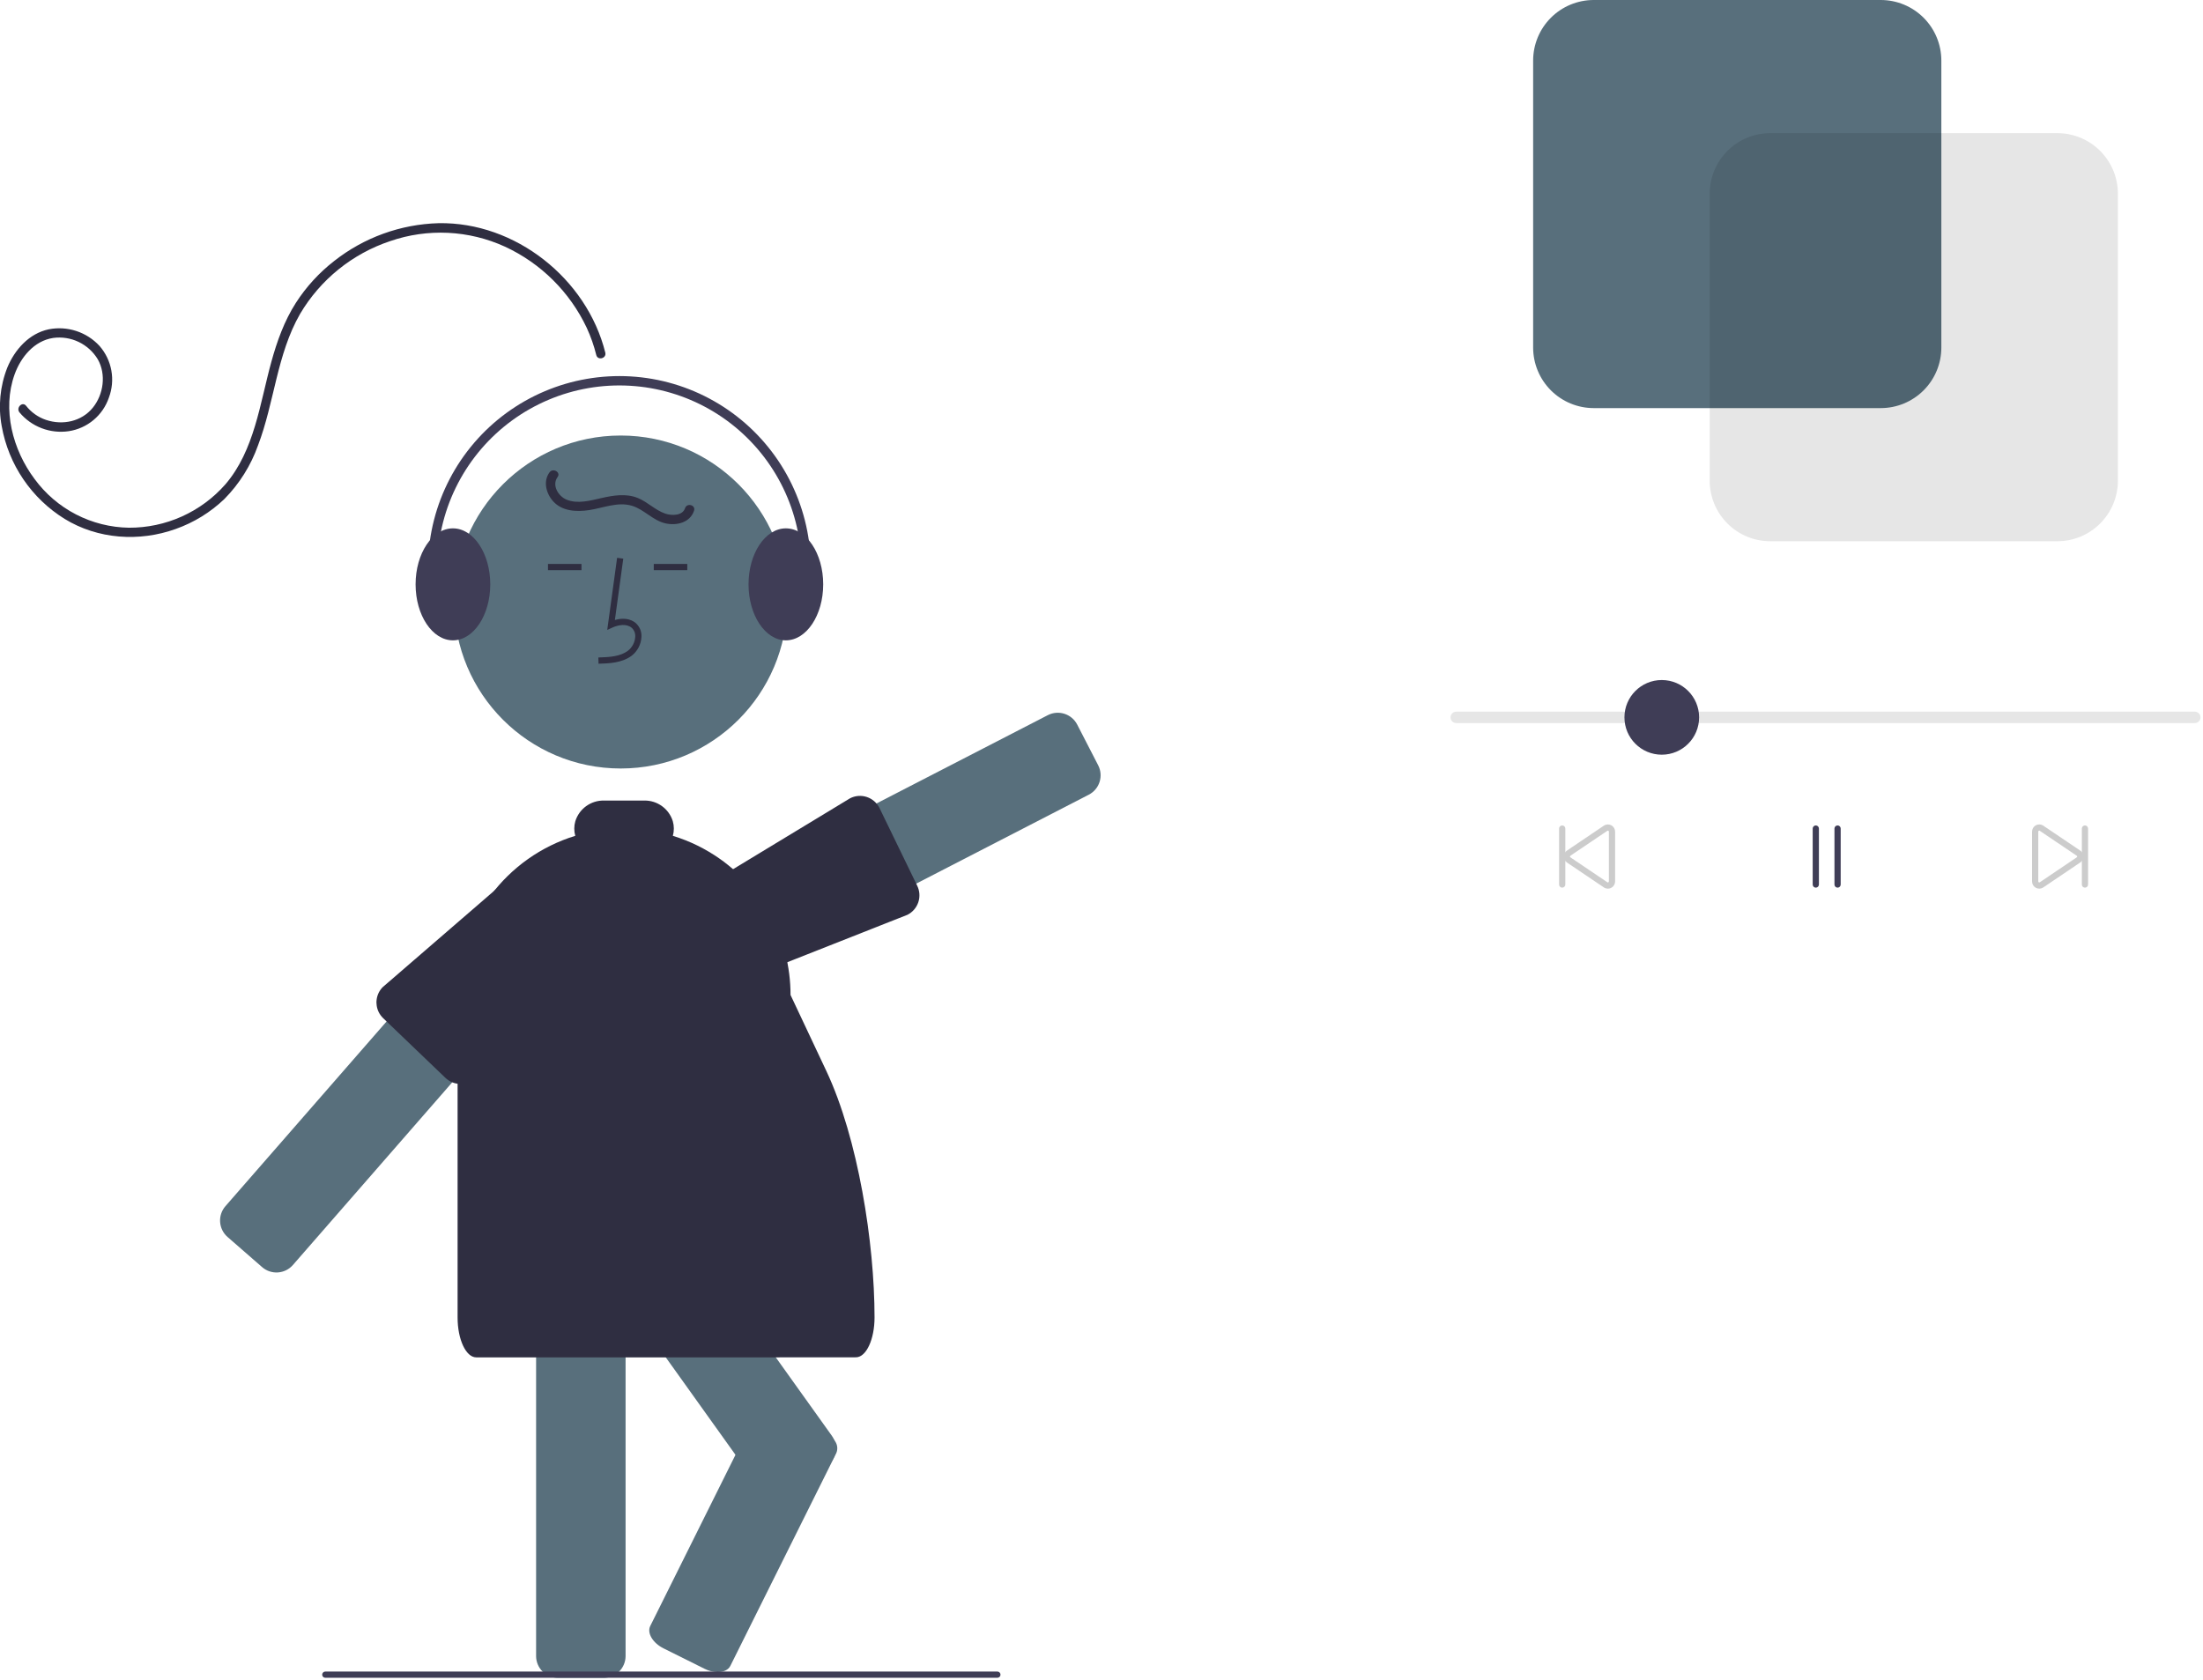 <svg width="708" height="540" viewBox="0 0 708 540" fill="none" xmlns="http://www.w3.org/2000/svg">
<g clip-path="url(#clip0_46_165)">
<path d="M176.681 308.877C176.619 307.96 176.377 307.064 175.968 306.24C175.56 305.417 174.993 304.682 174.301 304.077L163.17 294.377C161.863 293.236 160.178 292.621 158.443 292.653C156.708 292.684 155.046 293.359 153.781 294.547C153.611 294.704 153.45 294.871 153.301 295.047L124.241 328.367L121.061 332.007L72.44 387.757C71.224 389.159 70.613 390.986 70.741 392.837C70.868 394.689 71.724 396.415 73.121 397.637L84.241 407.337C85.641 408.556 87.467 409.169 89.319 409.044C91.171 408.918 92.898 408.064 94.121 406.667L121.061 375.777L145.341 347.927L174.971 313.957C175.576 313.265 176.039 312.459 176.333 311.588C176.626 310.716 176.744 309.795 176.681 308.877V308.877Z" fill="#586F7C"/>
<path d="M352.94 246.027L346.181 232.907C345.326 231.261 343.854 230.02 342.087 229.456C340.32 228.892 338.401 229.05 336.751 229.897L281.681 258.287L247.061 276.137L227.411 286.267C226.897 286.531 226.419 286.86 225.991 287.247C225.037 288.076 224.332 289.153 223.951 290.357C223.668 291.233 223.562 292.156 223.639 293.072C223.716 293.989 223.975 294.881 224.4 295.697L227.041 300.827L231.161 308.817C231.581 309.635 232.158 310.362 232.86 310.955C233.562 311.549 234.374 311.998 235.251 312.277C235.947 312.495 236.671 312.606 237.4 312.607C238.511 312.608 239.606 312.34 240.591 311.827L263.931 299.797L294.451 284.057L349.931 255.457C351.577 254.602 352.818 253.13 353.382 251.363C353.946 249.596 353.787 247.678 352.94 246.027V246.027Z" fill="#586F7C"/>
<path d="M294.751 284.687L294.451 284.057L282.63 259.707C281.795 258.052 280.339 256.794 278.581 256.207C277.702 255.914 276.773 255.799 275.849 255.869C274.925 255.94 274.025 256.194 273.201 256.617L244.36 274.097L225.161 285.737C225.015 285.811 224.88 285.905 224.761 286.017C223.661 287.007 223.07 289.547 222.591 291.627C222.42 292.347 222.281 292.977 222.141 293.387C222.091 293.557 222.031 293.737 221.991 293.917C221.591 295.533 221.782 297.24 222.531 298.727L224.891 303.437L229.15 311.917C229.737 313.08 230.634 314.058 231.743 314.741C232.852 315.424 234.128 315.786 235.431 315.787C236.501 315.786 237.556 315.532 238.511 315.047L265.371 304.447L291.63 294.077C293.287 293.243 294.546 291.787 295.13 290.027C295.715 288.267 295.579 286.347 294.75 284.687H294.751Z" fill="#2F2E41"/>
<path d="M199.483 247.044C229.041 247.044 253.002 223.083 253.002 193.525C253.002 163.967 229.041 140.006 199.483 140.006C169.925 140.006 145.964 163.967 145.964 193.525C145.964 223.083 169.925 247.044 199.483 247.044Z" fill="#586F7C"/>
<path d="M201.031 407.067C200.979 405.707 200.53 404.393 199.739 403.286C198.948 402.178 197.85 401.327 196.581 400.837C195.775 400.519 194.917 400.356 194.051 400.357H179.291C177.435 400.359 175.655 401.097 174.343 402.41C173.031 403.722 172.293 405.501 172.291 407.357V532.367C172.293 534.223 173.031 536.002 174.343 537.315C175.655 538.627 177.435 539.365 179.291 539.367H194.051C195.907 539.365 197.686 538.627 198.998 537.315C200.311 536.002 201.049 534.223 201.051 532.367V407.357C201.054 407.26 201.048 407.163 201.031 407.067V407.067Z" fill="#586F7C"/>
<path d="M268.091 462.887C267.888 462.41 267.633 461.957 267.331 461.537L242.17 426.337L221.44 397.347H186.081L188.581 400.837L193.031 407.067L206.82 426.347L236.371 467.677L243.94 478.257C245.019 479.766 246.653 480.786 248.483 481.091C250.313 481.397 252.19 480.964 253.701 479.887L265.71 471.297C267.001 470.372 267.94 469.036 268.372 467.509C268.805 465.981 268.705 464.351 268.091 462.887ZM195.791 361.467C194.708 359.959 193.072 358.941 191.24 358.637C189.409 358.333 187.532 358.769 186.021 359.847L174.011 368.427C172.502 369.509 171.484 371.146 171.181 372.977C170.877 374.809 171.312 376.686 172.391 378.197L176.791 384.347H212.15L195.791 361.467Z" fill="#586F7C"/>
<path d="M268.32 463.227C268.25 463.11 268.173 462.997 268.091 462.887C267.162 461.626 265.94 460.61 264.531 459.927L251.32 453.357C247.86 451.637 244.141 452.057 243.031 454.297L236.371 467.677L208.981 522.697C207.86 524.937 209.771 528.157 213.221 529.877L226.431 536.457C227.742 537.127 229.189 537.489 230.661 537.517C232.521 537.517 234.07 536.827 234.721 535.517L268.771 467.117C269.039 466.485 269.139 465.795 269.06 465.113C268.981 464.431 268.726 463.781 268.32 463.227V463.227Z" fill="#586F7C"/>
<path d="M189.21 292.427L186.991 290.247L185.761 289.017L178.701 282.067C177.514 280.899 175.951 280.191 174.29 280.067C174.1 280.057 173.92 280.047 173.73 280.047C173.31 280.057 172.67 279.997 171.92 279.937C169.551 279.737 166.591 279.477 165.56 280.537L151.89 292.357L123 317.327C121.952 318.385 121.272 319.753 121.06 321.227C121.003 321.581 120.977 321.939 120.98 322.297C120.982 322.615 121.009 322.933 121.06 323.247C121.273 324.762 121.979 326.165 123.07 327.237L124.241 328.367L143.1 346.447C144.423 347.746 146.206 348.469 148.06 348.457C148.87 348.456 149.673 348.311 150.431 348.027C151.408 347.666 152.292 347.092 153.02 346.347L185.89 306.437L188.04 303.827L189.281 302.327C190.582 301.004 191.306 299.219 191.293 297.363C191.28 295.506 190.531 293.732 189.21 292.427V292.427Z" fill="#2F2E41"/>
<path d="M192.358 213.361L192.302 211.361C196.023 211.257 199.303 211.024 201.768 209.223C202.467 208.684 203.041 208 203.452 207.219C203.863 206.437 204.101 205.576 204.15 204.695C204.193 204.156 204.111 203.615 203.912 203.113C203.712 202.611 203.399 202.162 202.997 201.8C201.361 200.419 198.728 200.866 196.809 201.746L195.154 202.505L198.327 179.314L200.309 179.586L197.61 199.312C200.217 198.546 202.633 198.876 204.288 200.273C204.923 200.828 205.422 201.522 205.744 202.301C206.067 203.08 206.205 203.924 206.148 204.765C206.09 205.95 205.773 207.107 205.22 208.156C204.667 209.205 203.892 210.121 202.948 210.839C199.781 213.153 195.665 213.268 192.358 213.361Z" fill="#2F2E41"/>
<path d="M220.88 181.287H210.108V183.287H220.88V181.287Z" fill="#2F2E41"/>
<path d="M186.88 181.287H176.108V183.287H186.88V181.287Z" fill="#2F2E41"/>
<path d="M194.527 113.347C188.592 89.558 165.588 71.292 140.938 71.746C128.735 72.089 116.967 76.356 107.38 83.915C102.547 87.676 98.386 92.228 95.074 97.379C91.359 103.177 89.026 109.722 87.205 116.328C83.525 129.676 81.79 144.78 72.452 155.68C68.58 160.093 63.805 163.623 58.452 166.031C53.098 168.44 47.289 169.671 41.419 169.642C35.504 169.549 29.691 168.089 24.435 165.375C19.179 162.661 14.623 158.767 11.123 153.998C4.094 144.627 0.633 131.665 4.694 120.355C6.687 114.805 10.972 109.562 17.101 108.636C19.896 108.258 22.74 108.705 25.284 109.923C27.828 111.141 29.961 113.076 31.419 115.49C34.175 120.326 33.294 126.779 29.841 131.044C26.204 135.537 20.126 136.781 14.766 134.976C12.246 134.12 10.031 132.548 8.39 130.453C7.191 128.939 5.067 131.061 6.253 132.56C8.154 134.84 10.609 136.594 13.383 137.653C16.156 138.713 19.155 139.043 22.092 138.611C25.023 138.168 27.776 136.928 30.051 135.027C32.326 133.126 34.035 130.637 34.992 127.831C36.042 125.05 36.317 122.035 35.789 119.11C35.261 116.184 33.949 113.456 31.994 111.216C29.956 109.001 27.383 107.345 24.523 106.407C21.662 105.47 18.608 105.283 15.654 105.863C9.326 107.203 4.73 112.408 2.345 118.175C-0.005 124.166 -0.625 130.698 0.556 137.024C1.646 143.129 4.009 148.937 7.492 154.068C10.975 159.199 15.499 163.539 20.771 166.805C31.439 173.356 44.755 174.257 56.459 170.05C62.307 167.981 67.648 164.692 72.128 160.401C76.942 155.518 80.626 149.638 82.921 143.176C88.198 129.36 88.971 113.899 96.437 100.912C102.95 89.885 113.222 81.578 125.368 77.517C137.443 73.345 150.66 73.979 162.279 79.289C173.833 84.639 183.139 93.88 188.573 105.395C189.867 108.201 190.89 111.124 191.629 114.124C192.097 116.001 194.995 115.222 194.527 113.347L194.527 113.347Z" fill="#2F2E41"/>
<path d="M252.371 306.447C251.96 304.867 251.48 303.317 250.931 301.797C247.601 292.503 241.762 284.314 234.06 278.137C233.19 277.427 232.29 276.747 231.36 276.097C226.745 272.842 221.642 270.342 216.241 268.691C216.674 267.147 216.666 265.514 216.22 263.974C215.616 262.033 214.401 260.34 212.756 259.146C211.112 257.952 209.125 257.321 207.093 257.347H194.053C192.016 257.32 190.025 257.952 188.376 259.147C186.726 260.343 185.507 262.04 184.9 263.984C184.455 265.519 184.448 267.148 184.879 268.687C173.932 272.048 164.352 278.831 157.545 288.04C150.738 297.248 147.063 308.396 147.061 319.847V423.52C147.061 430.596 149.75 436.347 153.061 436.347H248.061C248.101 436.347 275.13 436.347 275.17 436.326C278.431 436.219 281.061 430.51 281.061 423.52C281.061 399.585 275.773 365.947 265.575 344.294L254.061 319.847C254.063 315.327 253.495 310.825 252.371 306.447V306.447Z" fill="#2F2E41"/>
<path d="M145.561 205.847C138.944 205.847 133.561 197.772 133.561 187.847C133.561 177.922 138.944 169.847 145.561 169.847C152.177 169.847 157.561 177.922 157.561 187.847C157.561 197.772 152.177 205.847 145.561 205.847Z" fill="#3F3D56"/>
<path d="M252.561 205.847C245.944 205.847 240.561 197.772 240.561 187.847C240.561 177.922 245.944 169.847 252.561 169.847C259.177 169.847 264.561 177.922 264.561 187.847C264.561 197.772 259.177 205.847 252.561 205.847Z" fill="#3F3D56"/>
<path d="M255.928 203.032C255.69 203.031 255.455 202.975 255.244 202.866C255.032 202.757 254.849 202.599 254.71 202.406C254.571 202.213 254.48 201.989 254.445 201.753C254.409 201.518 254.431 201.277 254.507 201.052C257.373 192.527 258.236 183.455 257.027 174.542C255.818 165.63 252.57 157.116 247.535 149.663C242.501 142.209 235.816 136.017 227.999 131.568C220.183 127.118 211.445 124.531 202.466 124.007C193.487 123.483 184.508 125.037 176.227 128.547C167.946 132.057 160.586 137.43 154.719 144.247C148.852 151.065 144.636 159.143 142.399 167.855C140.162 176.566 139.963 185.676 141.819 194.477C141.9 194.866 141.824 195.271 141.607 195.604C141.389 195.936 141.049 196.169 140.66 196.251C140.272 196.333 139.866 196.257 139.533 196.041C139.2 195.824 138.967 195.485 138.884 195.096C136.931 185.843 137.139 176.265 139.49 167.105C141.842 157.945 146.274 149.451 152.442 142.283C158.61 135.115 166.349 129.466 175.055 125.775C183.762 122.084 193.202 120.451 202.643 121.002C212.084 121.553 221.27 124.273 229.488 128.952C237.706 133.631 244.735 140.142 250.027 147.979C255.32 155.816 258.733 164.768 260.003 174.139C261.273 183.51 260.365 193.048 257.349 202.011C257.249 202.308 257.058 202.567 256.803 202.75C256.548 202.933 256.242 203.032 255.928 203.032V203.032Z" fill="#3F3D56"/>
<path d="M176.597 151.849C174.478 154.742 175.523 158.641 177.756 161.135C180.661 164.38 185.294 164.585 189.317 163.982C193.832 163.306 198.62 161.191 203.19 162.617C207.086 163.832 209.865 167.365 213.912 168.252C217.501 169.039 221.792 167.997 223.051 164.172C223.655 162.334 220.759 161.546 220.158 163.374C219.344 165.849 215.829 165.8 213.816 165.115C210.589 164.016 208.102 161.344 204.931 160.067C201.191 158.562 197.135 159.242 193.328 160.099C189.739 160.907 185.61 162.105 182.035 160.596C179.39 159.479 177.285 155.961 179.188 153.363C180.33 151.804 177.728 150.306 176.597 151.849H176.597Z" fill="#2F2E41"/>
<path d="M320.541 539.347H104.541C104.276 539.347 104.021 539.242 103.834 539.054C103.646 538.867 103.541 538.612 103.541 538.347C103.541 538.082 103.646 537.828 103.834 537.64C104.021 537.453 104.276 537.347 104.541 537.347H320.541C320.806 537.347 321.06 537.453 321.248 537.64C321.435 537.828 321.541 538.082 321.541 538.347C321.541 538.612 321.435 538.867 321.248 539.054C321.06 539.242 320.806 539.347 320.541 539.347Z" fill="#3F3D56"/>
<path d="M705.35 232.442H468.02C467.778 232.444 467.538 232.398 467.314 232.306C467.09 232.215 466.886 232.08 466.714 231.909C466.543 231.739 466.406 231.536 466.313 231.312C466.22 231.089 466.173 230.849 466.173 230.607C466.173 230.365 466.22 230.126 466.313 229.902C466.406 229.679 466.543 229.476 466.714 229.306C466.886 229.135 467.09 229 467.314 228.909C467.538 228.817 467.778 228.771 468.02 228.773H705.35C705.592 228.771 705.832 228.817 706.056 228.909C706.28 229 706.483 229.135 706.655 229.306C706.827 229.476 706.963 229.679 707.056 229.902C707.149 230.126 707.197 230.365 707.197 230.607C707.197 230.849 707.149 231.089 707.056 231.312C706.963 231.536 706.827 231.739 706.655 231.909C706.483 232.08 706.28 232.215 706.056 232.306C705.832 232.398 705.592 232.444 705.35 232.442V232.442Z" fill="#E6E6E6"/>
<path d="M604.46 131.19H512.17C507.013 131.184 502.069 129.133 498.423 125.487C494.777 121.84 492.726 116.896 492.72 111.74V19.45C492.726 14.293 494.777 9.349 498.423 5.703C502.069 2.057 507.013 0.006 512.17 6.10352e-05H604.46C609.616 0.006 614.56 2.057 618.207 5.703C621.853 9.349 623.904 14.293 623.91 19.45V111.74C623.904 116.896 621.853 121.84 618.207 125.487C614.56 129.133 609.616 131.184 604.46 131.19V131.19Z" fill="#586F7C"/>
<path opacity="0.1" d="M661.2 173.99H568.91C563.753 173.984 558.809 171.933 555.163 168.287C551.517 164.64 549.466 159.697 549.46 154.54V62.25C549.466 57.093 551.517 52.15 555.163 48.503C558.809 44.857 563.753 42.806 568.91 42.8H661.2C666.356 42.806 671.3 44.857 674.947 48.503C678.593 52.15 680.644 57.093 680.65 62.25V154.54C680.644 159.697 678.593 164.64 674.947 168.287C671.3 171.933 666.356 173.984 661.2 173.99V173.99Z" fill="black"/>
<path d="M502.061 285.347C501.795 285.347 501.541 285.242 501.353 285.054C501.166 284.867 501.061 284.612 501.061 284.347V266.347C501.061 266.082 501.166 265.828 501.353 265.64C501.541 265.453 501.795 265.347 502.061 265.347C502.326 265.347 502.58 265.453 502.768 265.64C502.955 265.828 503.061 266.082 503.061 266.347V284.347C503.061 284.612 502.955 284.867 502.768 285.054C502.58 285.242 502.326 285.347 502.061 285.347V285.347Z" fill="#CCCCCC"/>
<path d="M583.561 285.347C583.295 285.347 583.041 285.242 582.853 285.054C582.666 284.867 582.561 284.612 582.561 284.347V266.347C582.561 266.082 582.666 265.828 582.853 265.64C583.041 265.453 583.295 265.347 583.561 265.347C583.826 265.347 584.08 265.453 584.268 265.64C584.455 265.828 584.561 266.082 584.561 266.347V284.347C584.561 284.612 584.455 284.867 584.268 285.054C584.08 285.242 583.826 285.347 583.561 285.347Z" fill="#3F3D56"/>
<path d="M590.561 285.347C590.295 285.347 590.041 285.242 589.853 285.054C589.666 284.867 589.561 284.612 589.561 284.347V266.347C589.561 266.082 589.666 265.828 589.853 265.64C590.041 265.453 590.295 265.347 590.561 265.347C590.826 265.347 591.08 265.453 591.268 265.64C591.455 265.828 591.561 266.082 591.561 266.347V284.347C591.561 284.612 591.455 284.867 591.268 285.054C591.08 285.242 590.826 285.347 590.561 285.347Z" fill="#3F3D56"/>
<path d="M516.741 285.673C516.333 285.672 515.933 285.563 515.58 285.358L503.686 277.336C503.664 277.323 503.642 277.309 503.62 277.295C503.291 277.088 503.021 276.8 502.836 276.459C502.65 276.118 502.555 275.735 502.56 275.347C502.558 274.939 502.664 274.538 502.868 274.185C503.072 273.832 503.366 273.54 503.721 273.338L515.521 265.373C515.872 265.156 516.275 265.036 516.688 265.026C517.101 265.017 517.509 265.118 517.87 265.319C518.231 265.52 518.532 265.814 518.741 266.17C518.95 266.526 519.061 266.932 519.06 267.345V283.349C519.059 283.964 518.814 284.554 518.38 284.989C517.945 285.425 517.356 285.67 516.741 285.673V285.673ZM516.64 283.663C516.683 283.677 516.729 283.681 516.774 283.674C516.819 283.668 516.862 283.652 516.9 283.626C516.95 283.599 516.991 283.559 517.019 283.51C517.047 283.461 517.062 283.406 517.06 283.349V267.345C517.061 267.289 517.046 267.234 517.018 267.185C516.99 267.137 516.949 267.096 516.901 267.068C516.852 267.04 516.797 267.025 516.741 267.025C516.685 267.025 516.629 267.04 516.581 267.068L504.78 275.033C504.581 275.15 504.56 275.278 504.56 275.347C504.559 275.404 504.574 275.459 504.602 275.508C504.63 275.557 504.671 275.597 504.72 275.624L504.78 275.661L516.64 283.663Z" fill="#CCCCCC"/>
<path d="M670.061 285.347C669.795 285.347 669.541 285.242 669.353 285.054C669.166 284.867 669.061 284.612 669.061 284.347V266.347C669.061 266.082 669.166 265.828 669.353 265.64C669.541 265.453 669.795 265.347 670.061 265.347C670.326 265.347 670.58 265.453 670.768 265.64C670.955 265.828 671.061 266.082 671.061 266.347V284.347C671.061 284.612 670.955 284.867 670.768 285.054C670.58 285.242 670.326 285.347 670.061 285.347Z" fill="#CCCCCC"/>
<path d="M655.362 285.668C654.961 285.668 654.567 285.561 654.221 285.358C653.867 285.157 653.572 284.864 653.368 284.511C653.164 284.158 653.058 283.757 653.061 283.349V267.345C653.061 266.938 653.168 266.538 653.371 266.185C653.575 265.833 653.868 265.54 654.221 265.336C654.573 265.132 654.974 265.025 655.381 265.025C655.788 265.025 656.188 265.133 656.541 265.336L668.46 273.375C668.8 273.578 669.081 273.868 669.274 274.214C669.467 274.56 669.566 274.951 669.561 275.347C669.563 275.748 669.46 276.143 669.263 276.492C669.065 276.841 668.78 277.132 668.435 277.336L656.6 285.321C656.225 285.545 655.798 285.665 655.362 285.668V285.668ZM655.061 283.349C655.061 283.405 655.075 283.46 655.103 283.509C655.131 283.558 655.172 283.598 655.22 283.626C655.269 283.654 655.324 283.669 655.38 283.669C655.437 283.669 655.492 283.655 655.54 283.626L667.386 275.632C667.438 275.604 667.48 275.563 667.511 275.513C667.542 275.463 667.559 275.407 667.561 275.348V275.347C667.562 275.291 667.547 275.235 667.519 275.187C667.491 275.138 667.45 275.098 667.401 275.07L655.481 267.031C655.438 267.017 655.392 267.013 655.347 267.019C655.302 267.026 655.259 267.042 655.221 267.068C655.171 267.095 655.13 267.135 655.102 267.184C655.074 267.233 655.06 267.289 655.061 267.345L655.061 283.349Z" fill="#CCCCCC"/>
<path d="M534.061 242.607C540.688 242.607 546.061 237.235 546.061 230.607C546.061 223.98 540.688 218.607 534.061 218.607C527.433 218.607 522.061 223.98 522.061 230.607C522.061 237.235 527.433 242.607 534.061 242.607Z" fill="#3F3D56"/>
</g>
<defs>
<clipPath id="clip0_46_165">
<rect width="707.185" height="539.367" fill="white"/>
</clipPath>
</defs>
</svg>
